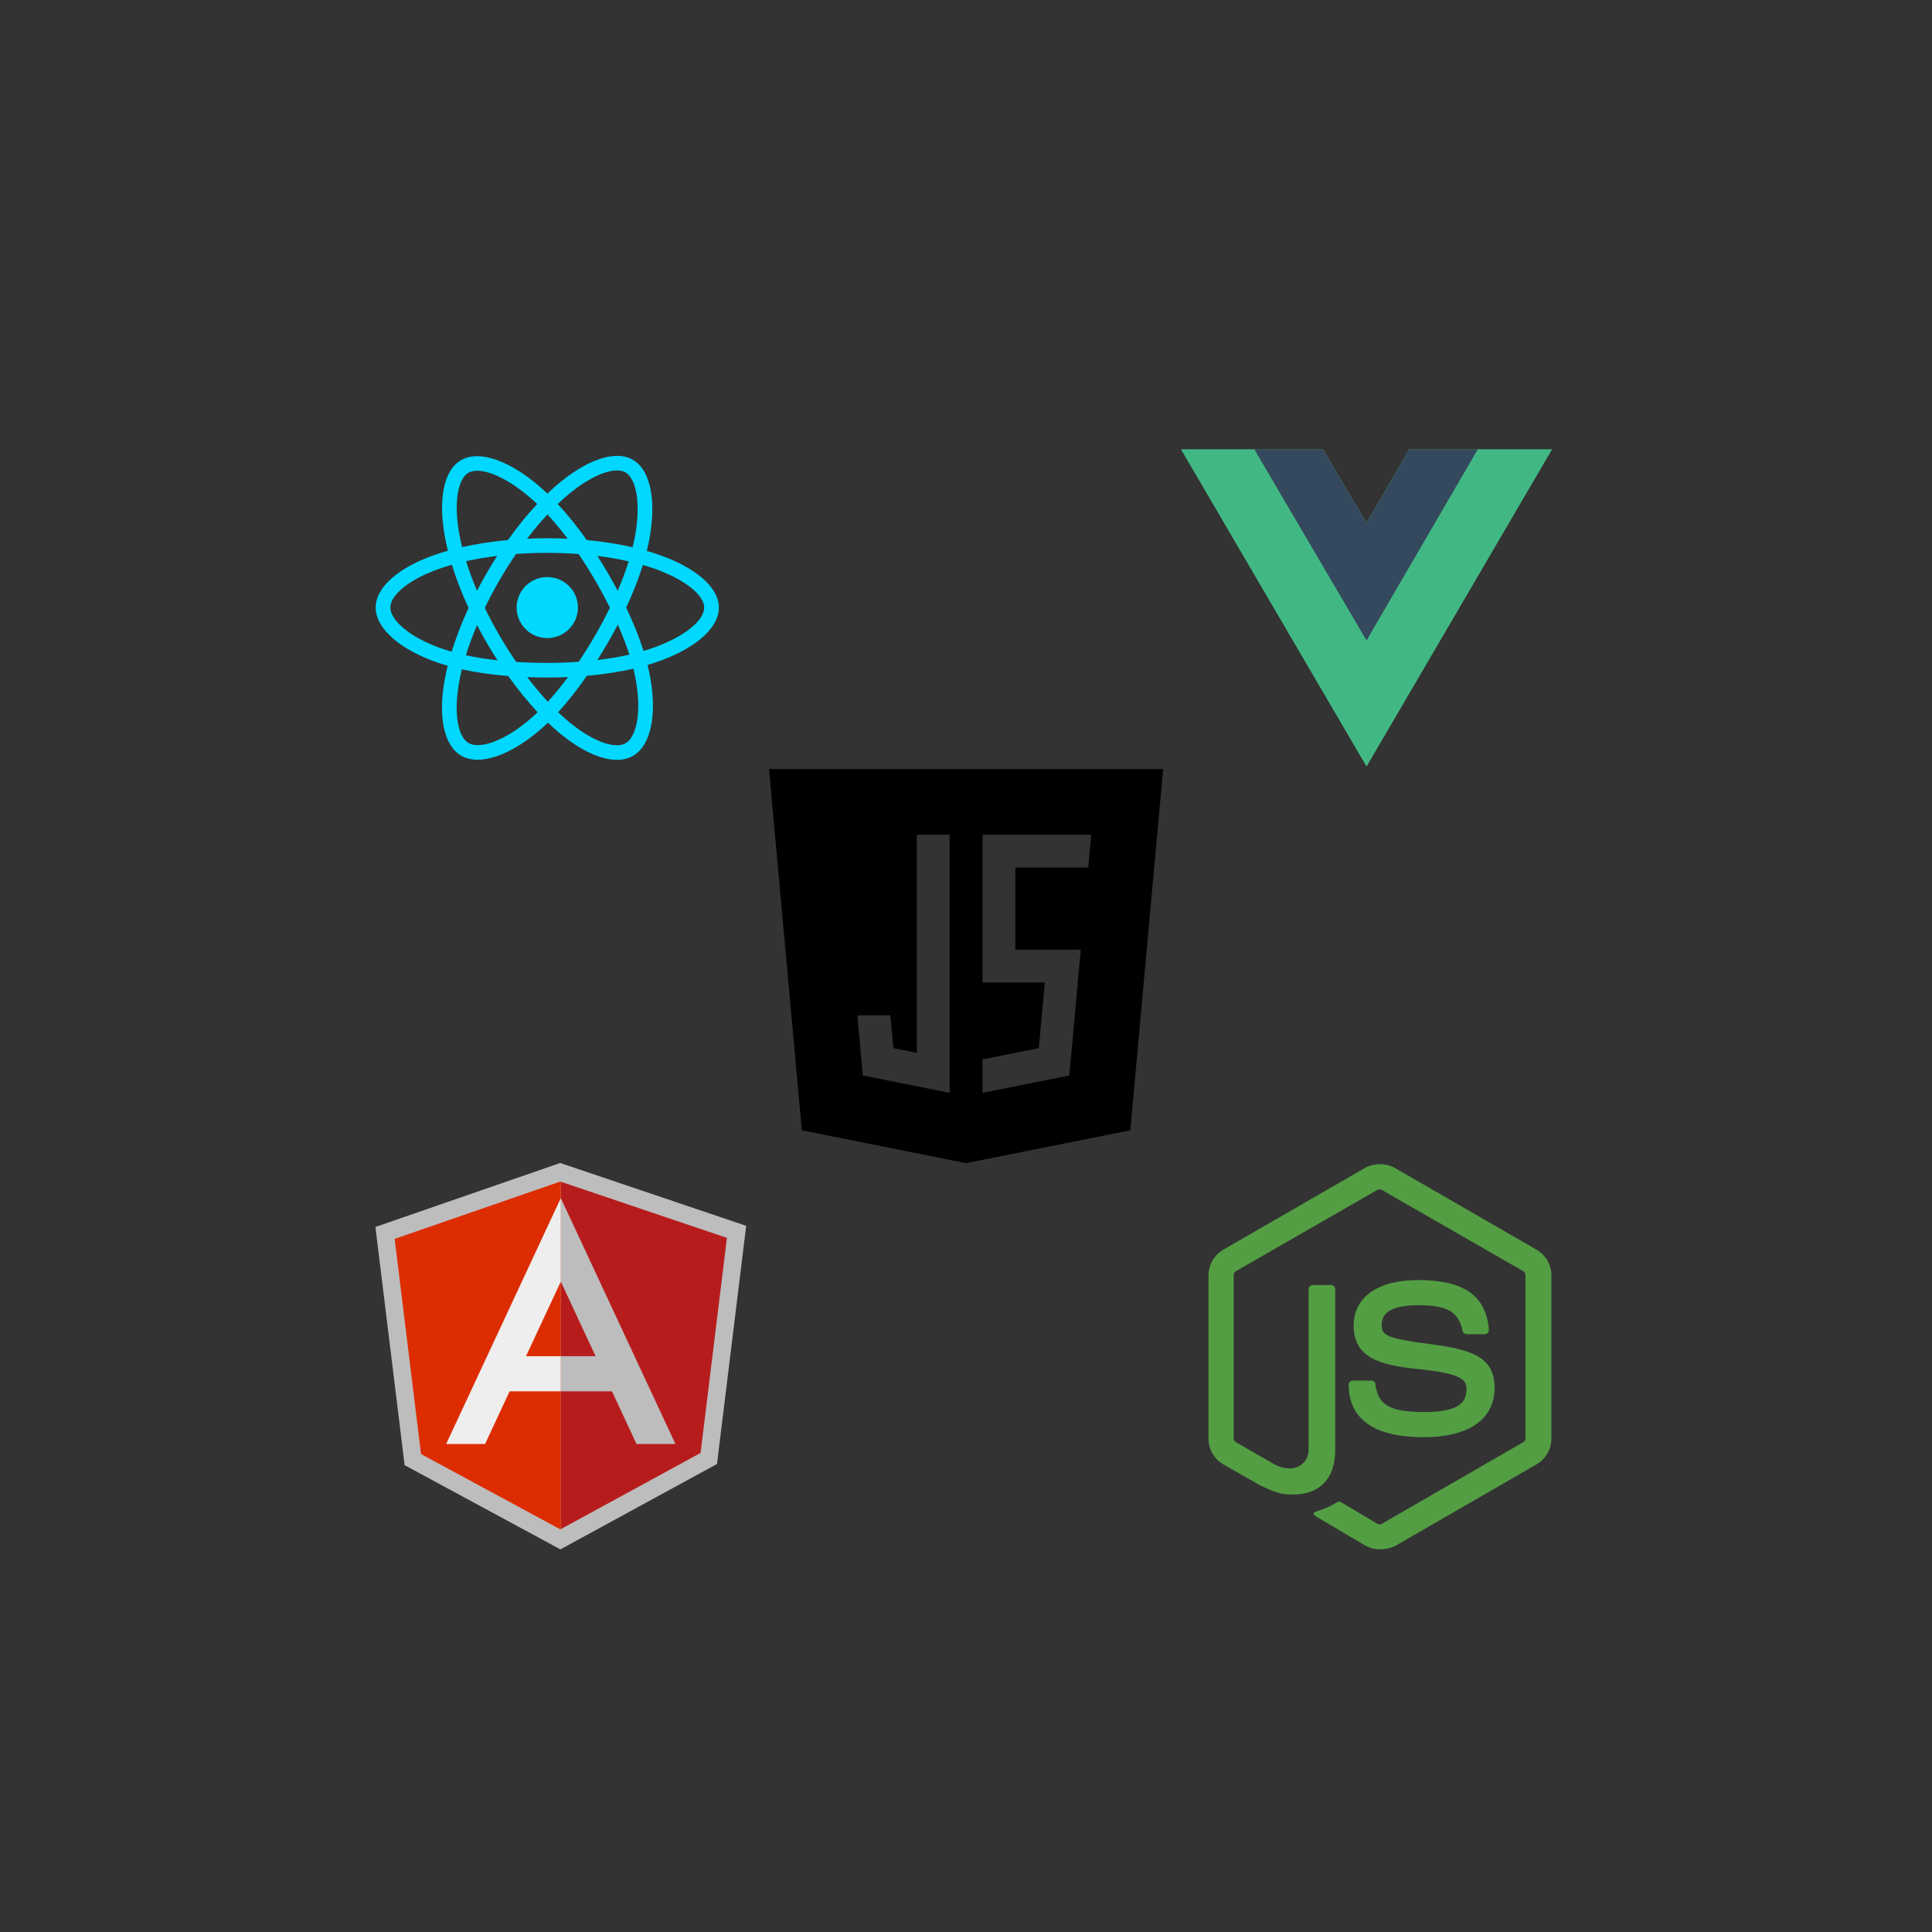 <svg xmlns="http://www.w3.org/2000/svg" width="375" viewBox="0 0 375 375" height="375" version="1.0"><rect x="0" y="0" width="375" height="375" fill="#333333" stroke="none"/><defs><clipPath id="a"><path d="M 72.852 88 L 139.602 88 L 139.602 148 L 72.852 148 Z M 72.852 88"/></clipPath><clipPath id="b"><path d="M 234.469 225.734 L 301.219 225.734 L 301.219 300.734 L 234.469 300.734 Z M 234.469 225.734"/></clipPath><clipPath id="c"><path d="M 229.242 87.238 L 301.242 87.238 L 301.242 148.738 L 229.242 148.738 Z M 229.242 87.238"/></clipPath><clipPath id="d"><path d="M 243 87.238 L 287 87.238 L 287 125 L 243 125 Z M 243 87.238"/></clipPath><clipPath id="e"><path d="M 72.852 225.734 L 144.852 225.734 L 144.852 300.734 L 72.852 300.734 Z M 72.852 225.734"/></clipPath><clipPath id="f"><path d="M 149.266 149.266 L 225.766 149.266 L 225.766 225.766 L 149.266 225.766 Z M 149.266 149.266"/></clipPath></defs><g clip-path="url(#a)"><path fill="#00D8FF" d="M 127.688 107.609 C 127 107.371 126.285 107.148 125.547 106.934 C 125.668 106.441 125.777 105.957 125.879 105.48 C 127.5 97.633 126.441 91.316 122.816 89.234 C 119.34 87.238 113.656 89.32 107.914 94.293 C 107.363 94.77 106.809 95.277 106.258 95.809 C 105.887 95.457 105.52 95.117 105.156 94.793 C 99.137 89.477 93.109 87.234 89.488 89.32 C 86.016 91.32 84.988 97.262 86.449 104.695 C 86.59 105.414 86.754 106.148 86.941 106.895 C 86.086 107.137 85.266 107.391 84.477 107.664 C 77.422 110.113 72.918 113.949 72.918 117.93 C 72.918 122.039 77.754 126.164 85.102 128.664 C 85.68 128.859 86.281 129.047 86.902 129.223 C 86.699 130.027 86.523 130.816 86.379 131.59 C 84.984 138.895 86.074 144.695 89.535 146.684 C 93.113 148.738 99.113 146.625 104.961 141.539 C 105.422 141.141 105.887 140.711 106.348 140.266 C 106.953 140.84 107.555 141.387 108.148 141.902 C 113.812 146.75 119.402 148.707 122.863 146.715 C 126.434 144.656 127.598 138.426 126.09 130.844 C 125.973 130.266 125.84 129.672 125.691 129.07 C 126.113 128.949 126.527 128.816 126.93 128.688 C 134.566 126.164 139.535 122.098 139.535 117.93 C 139.535 113.938 134.883 110.074 127.688 107.609 Z M 126.035 125.996 C 125.672 126.117 125.297 126.234 124.914 126.344 C 124.074 123.688 122.934 120.863 121.539 117.941 C 122.871 115.094 123.965 112.305 124.781 109.664 C 125.465 109.859 126.125 110.066 126.762 110.285 C 132.926 112.398 136.688 115.523 136.688 117.93 C 136.688 120.492 132.629 123.82 126.035 125.996 Z M 123.297 131.395 C 123.965 134.746 124.059 137.777 123.617 140.148 C 123.223 142.277 122.422 143.695 121.438 144.262 C 119.336 145.473 114.848 143.902 110.008 139.754 C 109.449 139.277 108.891 138.77 108.332 138.234 C 110.207 136.188 112.086 133.812 113.914 131.172 C 117.137 130.891 120.176 130.426 122.938 129.789 C 123.074 130.336 123.191 130.871 123.297 131.395 Z M 95.629 144.055 C 93.578 144.777 91.945 144.797 90.957 144.23 C 88.855 143.023 87.984 138.363 89.176 132.117 C 89.312 131.402 89.473 130.668 89.66 129.918 C 92.391 130.52 95.41 130.949 98.637 131.211 C 100.48 133.793 102.414 136.164 104.355 138.242 C 103.934 138.652 103.508 139.039 103.086 139.406 C 100.504 141.656 97.914 143.254 95.629 144.055 Z M 86.02 125.98 C 82.773 124.875 80.09 123.441 78.25 121.871 C 76.598 120.465 75.766 119.066 75.766 117.93 C 75.766 115.516 79.383 112.434 85.414 110.34 C 86.145 110.086 86.91 109.848 87.707 109.621 C 88.539 112.32 89.633 115.145 90.953 117.996 C 89.617 120.895 88.508 123.762 87.664 126.496 C 87.098 126.332 86.551 126.16 86.02 125.98 Z M 89.242 104.152 C 87.992 97.785 88.82 92.98 90.914 91.773 C 93.145 90.488 98.07 92.32 103.266 96.91 C 103.598 97.203 103.93 97.512 104.266 97.828 C 102.328 99.898 100.418 102.254 98.59 104.82 C 95.457 105.109 92.457 105.574 89.699 106.195 C 89.527 105.5 89.375 104.82 89.242 104.152 Z M 117.977 111.215 C 117.316 110.082 116.641 108.977 115.949 107.898 C 118.078 108.168 120.113 108.523 122.023 108.957 C 121.453 110.789 120.738 112.703 119.895 114.668 C 119.289 113.527 118.648 112.375 117.977 111.215 Z M 106.258 99.855 C 107.57 101.27 108.887 102.852 110.18 104.566 C 108.875 104.504 107.555 104.473 106.227 104.473 C 104.91 104.473 103.602 104.504 102.305 104.562 C 103.598 102.863 104.926 101.285 106.258 99.855 Z M 94.465 111.238 C 93.809 112.371 93.18 113.52 92.586 114.668 C 91.758 112.711 91.047 110.785 90.469 108.926 C 92.367 108.504 94.395 108.156 96.508 107.895 C 95.809 108.98 95.125 110.098 94.465 111.234 Z M 96.566 128.164 C 94.387 127.926 92.328 127.594 90.43 127.184 C 91.016 125.293 91.742 123.328 92.59 121.328 C 93.184 122.477 93.812 123.621 94.477 124.762 C 95.152 125.922 95.852 127.059 96.566 128.164 Z M 106.336 136.203 C 104.988 134.758 103.645 133.152 102.328 131.43 C 103.605 131.48 104.906 131.504 106.227 131.504 C 107.586 131.504 108.93 131.473 110.246 131.418 C 108.953 133.172 107.641 134.777 106.336 136.203 Z M 119.918 121.227 C 120.809 123.25 121.562 125.203 122.156 127.062 C 120.227 127.5 118.141 127.852 115.941 128.117 C 116.637 127.027 117.316 125.898 117.988 124.742 C 118.668 123.57 119.312 122.395 119.918 121.227 Z M 115.523 123.328 C 114.48 125.125 113.41 126.84 112.328 128.457 C 110.352 128.598 108.309 128.672 106.227 128.672 C 104.152 128.672 102.137 128.609 100.195 128.48 C 99.066 126.84 97.973 125.121 96.938 123.344 L 96.941 123.344 C 95.906 121.566 94.957 119.777 94.098 117.996 C 94.957 116.215 95.906 114.422 96.93 112.652 C 97.961 110.875 99.043 109.164 100.16 107.531 C 102.141 107.383 104.172 107.305 106.227 107.305 C 108.289 107.305 110.324 107.383 112.305 107.535 C 113.406 109.152 114.48 110.859 115.516 112.637 C 116.559 114.434 117.52 116.211 118.383 117.957 C 117.52 119.734 116.562 121.531 115.523 123.328 Z M 121.391 91.688 C 123.625 92.969 124.492 98.133 123.09 104.906 C 123 105.34 122.898 105.777 122.789 106.227 C 120.027 105.59 117.027 105.117 113.887 104.824 C 112.055 102.23 110.156 99.871 108.25 97.828 C 108.766 97.336 109.277 96.871 109.785 96.43 C 114.703 92.168 119.301 90.484 121.391 91.688 Z M 106.227 112.008 C 109.512 112.008 112.176 114.656 112.176 117.93 C 112.176 121.199 109.512 123.852 106.227 123.852 C 102.941 123.852 100.277 121.199 100.277 117.93 C 100.277 114.656 102.941 112.008 106.227 112.008 Z M 106.227 112.008"/></g><g clip-path="url(#b)"><path fill="#539E43" d="M 267.844 300.727 C 266.809 300.727 265.844 300.449 264.949 299.973 L 255.785 294.543 C 254.41 293.789 255.098 293.516 255.512 293.379 C 257.371 292.758 257.715 292.621 259.645 291.523 C 259.852 291.387 260.129 291.453 260.332 291.594 L 267.359 295.781 C 267.637 295.918 267.98 295.918 268.188 295.781 L 295.676 279.918 C 295.953 279.781 296.09 279.504 296.09 279.16 L 296.09 247.5 C 296.09 247.156 295.953 246.883 295.676 246.746 L 268.188 230.949 C 267.914 230.809 267.566 230.809 267.359 230.949 L 239.871 246.746 C 239.598 246.883 239.457 247.227 239.457 247.5 L 239.457 279.16 C 239.457 279.438 239.598 279.781 239.871 279.918 L 247.383 284.242 C 251.445 286.305 253.996 283.902 253.996 281.496 L 253.996 250.246 C 253.996 249.836 254.34 249.422 254.82 249.422 L 258.336 249.422 C 258.75 249.422 259.164 249.766 259.164 250.246 L 259.164 281.496 C 259.164 286.922 256.199 290.082 251.031 290.082 C 249.449 290.082 248.207 290.082 244.695 288.363 L 237.461 284.242 C 235.668 283.215 234.566 281.293 234.566 279.23 L 234.566 247.57 C 234.566 245.508 235.668 243.586 237.461 242.555 L 264.949 226.691 C 266.672 225.73 269.016 225.73 270.738 226.691 L 298.227 242.555 C 300.02 243.586 301.121 245.508 301.121 247.57 L 301.121 279.23 C 301.121 281.289 300.02 283.215 298.227 284.242 L 270.738 300.109 C 269.844 300.52 268.809 300.723 267.844 300.723 Z M 276.32 278.957 C 264.262 278.957 261.781 273.461 261.781 268.789 C 261.781 268.379 262.125 267.965 262.609 267.965 L 266.191 267.965 C 266.605 267.965 266.945 268.238 266.945 268.652 C 267.496 272.293 269.082 274.078 276.387 274.078 C 282.172 274.078 284.652 272.773 284.652 269.684 C 284.652 267.898 283.965 266.59 274.941 265.699 C 267.43 264.941 262.746 263.297 262.746 257.32 C 262.746 251.758 267.43 248.461 275.285 248.461 C 284.102 248.461 288.445 251.484 288.996 258.074 C 288.996 258.281 288.926 258.488 288.789 258.695 C 288.648 258.832 288.445 258.969 288.238 258.969 L 284.652 258.969 C 284.312 258.969 283.965 258.695 283.898 258.352 C 283.07 254.574 280.934 253.34 275.285 253.34 C 268.945 253.34 268.188 255.535 268.188 257.184 C 268.188 259.176 269.082 259.793 277.625 260.895 C 286.102 261.992 290.098 263.57 290.098 269.477 C 290.027 275.52 285.066 278.957 276.32 278.957 Z M 276.32 278.957"/></g><g clip-path="url(#c)" fill="#41B883"><path d="M 286.824 87.238 L 301.215 87.238 L 265.242 148.738 L 229.27 87.238 L 256.789 87.238 L 265.242 101.5 L 273.516 87.238 Z M 286.824 87.238"/><path d="M 229.27 87.238 L 265.242 148.738 L 301.215 87.238 L 286.824 87.238 L 265.242 124.141 L 243.477 87.238 Z M 229.27 87.238"/></g><g clip-path="url(#d)"><path fill="#35495E" d="M 243.477 87.238 L 265.242 124.316 L 286.824 87.238 L 273.516 87.238 L 265.242 101.5 L 256.789 87.238 Z M 243.477 87.238"/></g><g clip-path="url(#e)"><path fill="#BDBDBD" d="M 108.738 225.734 L 72.867 238.152 L 78.535 284.387 L 108.773 300.734 L 139.168 284.164 L 144.836 237.934 Z M 108.738 225.734"/></g><path fill="#B71C1C" d="M 141.094 240.27 L 108.852 229.375 L 108.852 296.805 L 135.98 282.016 Z M 141.094 240.27"/><path fill="#DD2C00" d="M 108.75 229.34 L 76.605 240.469 L 81.723 282.23 L 108.77 296.852 L 108.852 296.805 L 108.852 229.375 Z M 108.75 229.34"/><path fill="#BDBDBD" d="M 108.852 232.547 L 108.852 248.754 L 123.551 280.281 L 131.105 280.281 Z M 108.852 232.547"/><path fill="#EEE" d="M 86.598 280.281 L 94.152 280.281 L 108.852 248.754 L 108.852 232.547 Z M 86.598 280.281"/><path fill="#BDBDBD" d="M 108.852 263.234 L 119.133 263.234 L 119.133 270.055 L 108.852 270.055 Z M 108.852 263.234"/><path fill="#EEE" d="M 98.57 263.234 L 108.852 263.234 L 108.852 270.055 L 98.57 270.055 Z M 98.57 263.234"/><g clip-path="url(#f)"><path d="M 149.266 149.266 L 155.641 219.391 L 187.516 225.766 L 219.391 219.391 L 225.766 149.266 Z M 184.328 212.121 L 167.473 208.754 L 166.414 197.078 L 172.816 197.078 L 173.395 203.438 L 177.953 204.348 L 177.953 162.016 L 184.328 162.016 Z M 211.223 168.391 L 197.078 168.391 L 197.078 184.328 L 209.773 184.328 L 207.555 208.758 L 190.703 212.121 L 190.703 205.621 L 201.633 203.441 L 202.793 190.703 L 190.703 190.703 L 190.703 162.016 L 211.801 162.016 Z M 211.223 168.391"/></g></svg>